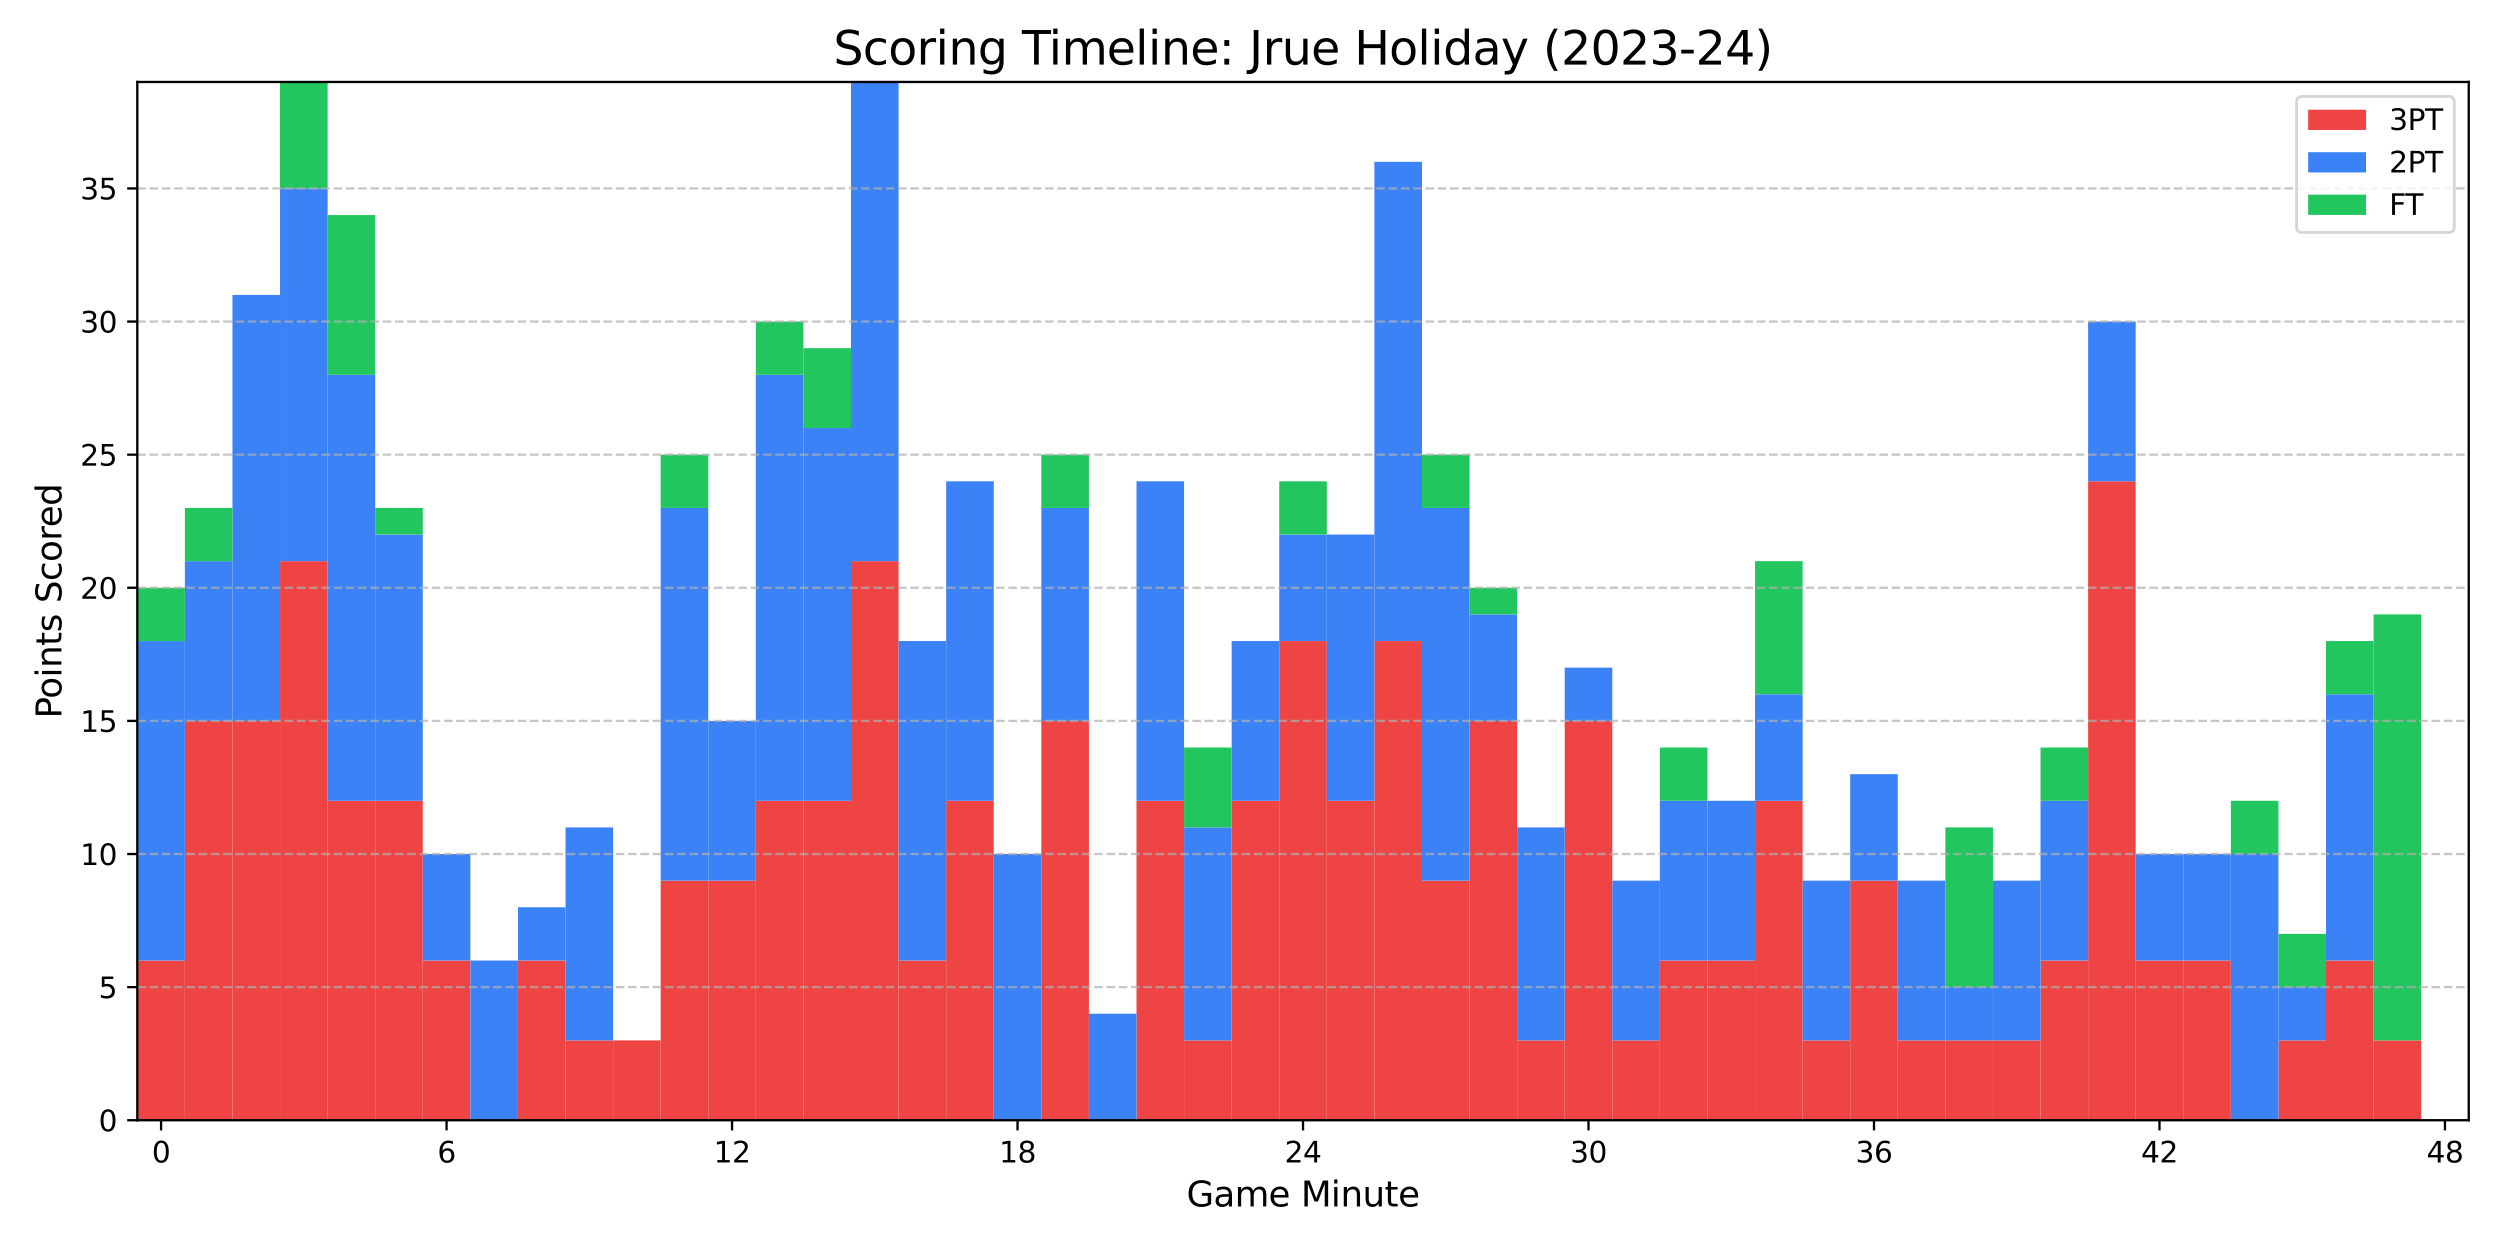 <?xml version="1.0" encoding="utf-8" standalone="no"?>
<!DOCTYPE svg PUBLIC "-//W3C//DTD SVG 1.1//EN"
  "http://www.w3.org/Graphics/SVG/1.1/DTD/svg11.dtd">
<svg xmlns:xlink="http://www.w3.org/1999/xlink" width="864pt" height="432pt" viewBox="0 0 864 432" xmlns="http://www.w3.org/2000/svg" version="1.1">
 <defs>
  <style type="text/css">*{stroke-linejoin: round; stroke-linecap: butt}</style>
 </defs>
 <g id="figure_1">
  <g id="patch_1">
   <path d="M 0 432 
L 864 432 
L 864 0 
L 0 0 
z
" style="fill: #ffffff"/>
  </g>
  <g id="axes_1">
   <g id="patch_2">
    <path d="M 47.45 387.16 
L 853.2 387.16 
L 853.2 28.32 
L 47.45 28.32 
z
" style="fill: #ffffff"/>
   </g>
   <g id="patch_3">
    <path d="M 47.45 387.16 
L 63.894 387.16 
L 63.894 331.954 
L 47.45 331.954 
z
" clip-path="url(#p58f6a16067)" style="fill: #ef4444"/>
   </g>
   <g id="patch_4">
    <path d="M 63.894 387.16 
L 80.338 387.16 
L 80.338 249.145 
L 63.894 249.145 
z
" clip-path="url(#p58f6a16067)" style="fill: #ef4444"/>
   </g>
   <g id="patch_5">
    <path d="M 80.338 387.16 
L 96.782 387.16 
L 96.782 249.145 
L 80.338 249.145 
z
" clip-path="url(#p58f6a16067)" style="fill: #ef4444"/>
   </g>
   <g id="patch_6">
    <path d="M 96.782 387.16 
L 113.226 387.16 
L 113.226 193.938 
L 96.782 193.938 
z
" clip-path="url(#p58f6a16067)" style="fill: #ef4444"/>
   </g>
   <g id="patch_7">
    <path d="M 113.226 387.16 
L 129.669 387.16 
L 129.669 276.748 
L 113.226 276.748 
z
" clip-path="url(#p58f6a16067)" style="fill: #ef4444"/>
   </g>
   <g id="patch_8">
    <path d="M 129.669 387.16 
L 146.113 387.16 
L 146.113 276.748 
L 129.669 276.748 
z
" clip-path="url(#p58f6a16067)" style="fill: #ef4444"/>
   </g>
   <g id="patch_9">
    <path d="M 146.113 387.16 
L 162.557 387.16 
L 162.557 331.954 
L 146.113 331.954 
z
" clip-path="url(#p58f6a16067)" style="fill: #ef4444"/>
   </g>
   <g id="patch_10">
    <path d="M 162.557 387.16 
L 179.001 387.16 
L 179.001 387.16 
L 162.557 387.16 
z
" clip-path="url(#p58f6a16067)" style="fill: #ef4444"/>
   </g>
   <g id="patch_11">
    <path d="M 179.001 387.16 
L 195.445 387.16 
L 195.445 331.954 
L 179.001 331.954 
z
" clip-path="url(#p58f6a16067)" style="fill: #ef4444"/>
   </g>
   <g id="patch_12">
    <path d="M 195.445 387.16 
L 211.889 387.16 
L 211.889 359.557 
L 195.445 359.557 
z
" clip-path="url(#p58f6a16067)" style="fill: #ef4444"/>
   </g>
   <g id="patch_13">
    <path d="M 211.889 387.16 
L 228.333 387.16 
L 228.333 359.557 
L 211.889 359.557 
z
" clip-path="url(#p58f6a16067)" style="fill: #ef4444"/>
   </g>
   <g id="patch_14">
    <path d="M 228.333 387.16 
L 244.777 387.16 
L 244.777 304.351 
L 228.333 304.351 
z
" clip-path="url(#p58f6a16067)" style="fill: #ef4444"/>
   </g>
   <g id="patch_15">
    <path d="M 244.777 387.16 
L 261.22 387.16 
L 261.22 304.351 
L 244.777 304.351 
z
" clip-path="url(#p58f6a16067)" style="fill: #ef4444"/>
   </g>
   <g id="patch_16">
    <path d="M 261.22 387.16 
L 277.664 387.16 
L 277.664 276.748 
L 261.22 276.748 
z
" clip-path="url(#p58f6a16067)" style="fill: #ef4444"/>
   </g>
   <g id="patch_17">
    <path d="M 277.664 387.16 
L 294.108 387.16 
L 294.108 276.748 
L 277.664 276.748 
z
" clip-path="url(#p58f6a16067)" style="fill: #ef4444"/>
   </g>
   <g id="patch_18">
    <path d="M 294.108 387.16 
L 310.552 387.16 
L 310.552 193.938 
L 294.108 193.938 
z
" clip-path="url(#p58f6a16067)" style="fill: #ef4444"/>
   </g>
   <g id="patch_19">
    <path d="M 310.552 387.16 
L 326.996 387.16 
L 326.996 331.954 
L 310.552 331.954 
z
" clip-path="url(#p58f6a16067)" style="fill: #ef4444"/>
   </g>
   <g id="patch_20">
    <path d="M 326.996 387.16 
L 343.44 387.16 
L 343.44 276.748 
L 326.996 276.748 
z
" clip-path="url(#p58f6a16067)" style="fill: #ef4444"/>
   </g>
   <g id="patch_21">
    <path d="M 343.44 387.16 
L 359.884 387.16 
L 359.884 387.16 
L 343.44 387.16 
z
" clip-path="url(#p58f6a16067)" style="fill: #ef4444"/>
   </g>
   <g id="patch_22">
    <path d="M 359.884 387.16 
L 376.328 387.16 
L 376.328 249.145 
L 359.884 249.145 
z
" clip-path="url(#p58f6a16067)" style="fill: #ef4444"/>
   </g>
   <g id="patch_23">
    <path d="M 376.328 387.16 
L 392.771 387.16 
L 392.771 387.16 
L 376.328 387.16 
z
" clip-path="url(#p58f6a16067)" style="fill: #ef4444"/>
   </g>
   <g id="patch_24">
    <path d="M 392.771 387.16 
L 409.215 387.16 
L 409.215 276.748 
L 392.771 276.748 
z
" clip-path="url(#p58f6a16067)" style="fill: #ef4444"/>
   </g>
   <g id="patch_25">
    <path d="M 409.215 387.16 
L 425.659 387.16 
L 425.659 359.557 
L 409.215 359.557 
z
" clip-path="url(#p58f6a16067)" style="fill: #ef4444"/>
   </g>
   <g id="patch_26">
    <path d="M 425.659 387.16 
L 442.103 387.16 
L 442.103 276.748 
L 425.659 276.748 
z
" clip-path="url(#p58f6a16067)" style="fill: #ef4444"/>
   </g>
   <g id="patch_27">
    <path d="M 442.103 387.16 
L 458.547 387.16 
L 458.547 221.542 
L 442.103 221.542 
z
" clip-path="url(#p58f6a16067)" style="fill: #ef4444"/>
   </g>
   <g id="patch_28">
    <path d="M 458.547 387.16 
L 474.991 387.16 
L 474.991 276.748 
L 458.547 276.748 
z
" clip-path="url(#p58f6a16067)" style="fill: #ef4444"/>
   </g>
   <g id="patch_29">
    <path d="M 474.991 387.16 
L 491.435 387.16 
L 491.435 221.542 
L 474.991 221.542 
z
" clip-path="url(#p58f6a16067)" style="fill: #ef4444"/>
   </g>
   <g id="patch_30">
    <path d="M 491.435 387.16 
L 507.879 387.16 
L 507.879 304.351 
L 491.435 304.351 
z
" clip-path="url(#p58f6a16067)" style="fill: #ef4444"/>
   </g>
   <g id="patch_31">
    <path d="M 507.879 387.16 
L 524.322 387.16 
L 524.322 249.145 
L 507.879 249.145 
z
" clip-path="url(#p58f6a16067)" style="fill: #ef4444"/>
   </g>
   <g id="patch_32">
    <path d="M 524.322 387.16 
L 540.766 387.16 
L 540.766 359.557 
L 524.322 359.557 
z
" clip-path="url(#p58f6a16067)" style="fill: #ef4444"/>
   </g>
   <g id="patch_33">
    <path d="M 540.766 387.16 
L 557.21 387.16 
L 557.21 249.145 
L 540.766 249.145 
z
" clip-path="url(#p58f6a16067)" style="fill: #ef4444"/>
   </g>
   <g id="patch_34">
    <path d="M 557.21 387.16 
L 573.654 387.16 
L 573.654 359.557 
L 557.21 359.557 
z
" clip-path="url(#p58f6a16067)" style="fill: #ef4444"/>
   </g>
   <g id="patch_35">
    <path d="M 573.654 387.16 
L 590.098 387.16 
L 590.098 331.954 
L 573.654 331.954 
z
" clip-path="url(#p58f6a16067)" style="fill: #ef4444"/>
   </g>
   <g id="patch_36">
    <path d="M 590.098 387.16 
L 606.542 387.16 
L 606.542 331.954 
L 590.098 331.954 
z
" clip-path="url(#p58f6a16067)" style="fill: #ef4444"/>
   </g>
   <g id="patch_37">
    <path d="M 606.542 387.16 
L 622.986 387.16 
L 622.986 276.748 
L 606.542 276.748 
z
" clip-path="url(#p58f6a16067)" style="fill: #ef4444"/>
   </g>
   <g id="patch_38">
    <path d="M 622.986 387.16 
L 639.43 387.16 
L 639.43 359.557 
L 622.986 359.557 
z
" clip-path="url(#p58f6a16067)" style="fill: #ef4444"/>
   </g>
   <g id="patch_39">
    <path d="M 639.43 387.16 
L 655.873 387.16 
L 655.873 304.351 
L 639.43 304.351 
z
" clip-path="url(#p58f6a16067)" style="fill: #ef4444"/>
   </g>
   <g id="patch_40">
    <path d="M 655.873 387.16 
L 672.317 387.16 
L 672.317 359.557 
L 655.873 359.557 
z
" clip-path="url(#p58f6a16067)" style="fill: #ef4444"/>
   </g>
   <g id="patch_41">
    <path d="M 672.317 387.16 
L 688.761 387.16 
L 688.761 359.557 
L 672.317 359.557 
z
" clip-path="url(#p58f6a16067)" style="fill: #ef4444"/>
   </g>
   <g id="patch_42">
    <path d="M 688.761 387.16 
L 705.205 387.16 
L 705.205 359.557 
L 688.761 359.557 
z
" clip-path="url(#p58f6a16067)" style="fill: #ef4444"/>
   </g>
   <g id="patch_43">
    <path d="M 705.205 387.16 
L 721.649 387.16 
L 721.649 331.954 
L 705.205 331.954 
z
" clip-path="url(#p58f6a16067)" style="fill: #ef4444"/>
   </g>
   <g id="patch_44">
    <path d="M 721.649 387.16 
L 738.093 387.16 
L 738.093 166.335 
L 721.649 166.335 
z
" clip-path="url(#p58f6a16067)" style="fill: #ef4444"/>
   </g>
   <g id="patch_45">
    <path d="M 738.093 387.16 
L 754.537 387.16 
L 754.537 331.954 
L 738.093 331.954 
z
" clip-path="url(#p58f6a16067)" style="fill: #ef4444"/>
   </g>
   <g id="patch_46">
    <path d="M 754.537 387.16 
L 770.981 387.16 
L 770.981 331.954 
L 754.537 331.954 
z
" clip-path="url(#p58f6a16067)" style="fill: #ef4444"/>
   </g>
   <g id="patch_47">
    <path d="M 770.981 387.16 
L 787.424 387.16 
L 787.424 387.16 
L 770.981 387.16 
z
" clip-path="url(#p58f6a16067)" style="fill: #ef4444"/>
   </g>
   <g id="patch_48">
    <path d="M 787.424 387.16 
L 803.868 387.16 
L 803.868 359.557 
L 787.424 359.557 
z
" clip-path="url(#p58f6a16067)" style="fill: #ef4444"/>
   </g>
   <g id="patch_49">
    <path d="M 803.868 387.16 
L 820.312 387.16 
L 820.312 331.954 
L 803.868 331.954 
z
" clip-path="url(#p58f6a16067)" style="fill: #ef4444"/>
   </g>
   <g id="patch_50">
    <path d="M 820.312 387.16 
L 836.756 387.16 
L 836.756 359.557 
L 820.312 359.557 
z
" clip-path="url(#p58f6a16067)" style="fill: #ef4444"/>
   </g>
   <g id="patch_51">
    <path d="M 47.45 331.954 
L 63.894 331.954 
L 63.894 221.542 
L 47.45 221.542 
z
" clip-path="url(#p58f6a16067)" style="fill: #3b82f6"/>
   </g>
   <g id="patch_52">
    <path d="M 63.894 249.145 
L 80.338 249.145 
L 80.338 193.938 
L 63.894 193.938 
z
" clip-path="url(#p58f6a16067)" style="fill: #3b82f6"/>
   </g>
   <g id="patch_53">
    <path d="M 80.338 249.145 
L 96.782 249.145 
L 96.782 101.928 
L 80.338 101.928 
z
" clip-path="url(#p58f6a16067)" style="fill: #3b82f6"/>
   </g>
   <g id="patch_54">
    <path d="M 96.782 193.938 
L 113.226 193.938 
L 113.226 65.124 
L 96.782 65.124 
z
" clip-path="url(#p58f6a16067)" style="fill: #3b82f6"/>
   </g>
   <g id="patch_55">
    <path d="M 113.226 276.748 
L 129.669 276.748 
L 129.669 129.531 
L 113.226 129.531 
z
" clip-path="url(#p58f6a16067)" style="fill: #3b82f6"/>
   </g>
   <g id="patch_56">
    <path d="M 129.669 276.748 
L 146.113 276.748 
L 146.113 184.737 
L 129.669 184.737 
z
" clip-path="url(#p58f6a16067)" style="fill: #3b82f6"/>
   </g>
   <g id="patch_57">
    <path d="M 146.113 331.954 
L 162.557 331.954 
L 162.557 295.15 
L 146.113 295.15 
z
" clip-path="url(#p58f6a16067)" style="fill: #3b82f6"/>
   </g>
   <g id="patch_58">
    <path d="M 162.557 387.16 
L 179.001 387.16 
L 179.001 331.954 
L 162.557 331.954 
z
" clip-path="url(#p58f6a16067)" style="fill: #3b82f6"/>
   </g>
   <g id="patch_59">
    <path d="M 179.001 331.954 
L 195.445 331.954 
L 195.445 313.552 
L 179.001 313.552 
z
" clip-path="url(#p58f6a16067)" style="fill: #3b82f6"/>
   </g>
   <g id="patch_60">
    <path d="M 195.445 359.557 
L 211.889 359.557 
L 211.889 285.949 
L 195.445 285.949 
z
" clip-path="url(#p58f6a16067)" style="fill: #3b82f6"/>
   </g>
   <g id="patch_61">
    <path d="M 211.889 359.557 
L 228.333 359.557 
L 228.333 359.557 
L 211.889 359.557 
z
" clip-path="url(#p58f6a16067)" style="fill: #3b82f6"/>
   </g>
   <g id="patch_62">
    <path d="M 228.333 304.351 
L 244.777 304.351 
L 244.777 175.536 
L 228.333 175.536 
z
" clip-path="url(#p58f6a16067)" style="fill: #3b82f6"/>
   </g>
   <g id="patch_63">
    <path d="M 244.777 304.351 
L 261.22 304.351 
L 261.22 249.145 
L 244.777 249.145 
z
" clip-path="url(#p58f6a16067)" style="fill: #3b82f6"/>
   </g>
   <g id="patch_64">
    <path d="M 261.22 276.748 
L 277.664 276.748 
L 277.664 129.531 
L 261.22 129.531 
z
" clip-path="url(#p58f6a16067)" style="fill: #3b82f6"/>
   </g>
   <g id="patch_65">
    <path d="M 277.664 276.748 
L 294.108 276.748 
L 294.108 147.933 
L 277.664 147.933 
z
" clip-path="url(#p58f6a16067)" style="fill: #3b82f6"/>
   </g>
   <g id="patch_66">
    <path d="M 294.108 193.938 
L 310.552 193.938 
L 310.552 28.32 
L 294.108 28.32 
z
" clip-path="url(#p58f6a16067)" style="fill: #3b82f6"/>
   </g>
   <g id="patch_67">
    <path d="M 310.552 331.954 
L 326.996 331.954 
L 326.996 221.542 
L 310.552 221.542 
z
" clip-path="url(#p58f6a16067)" style="fill: #3b82f6"/>
   </g>
   <g id="patch_68">
    <path d="M 326.996 276.748 
L 343.44 276.748 
L 343.44 166.335 
L 326.996 166.335 
z
" clip-path="url(#p58f6a16067)" style="fill: #3b82f6"/>
   </g>
   <g id="patch_69">
    <path d="M 343.44 387.16 
L 359.884 387.16 
L 359.884 295.15 
L 343.44 295.15 
z
" clip-path="url(#p58f6a16067)" style="fill: #3b82f6"/>
   </g>
   <g id="patch_70">
    <path d="M 359.884 249.145 
L 376.328 249.145 
L 376.328 175.536 
L 359.884 175.536 
z
" clip-path="url(#p58f6a16067)" style="fill: #3b82f6"/>
   </g>
   <g id="patch_71">
    <path d="M 376.328 387.16 
L 392.771 387.16 
L 392.771 350.356 
L 376.328 350.356 
z
" clip-path="url(#p58f6a16067)" style="fill: #3b82f6"/>
   </g>
   <g id="patch_72">
    <path d="M 392.771 276.748 
L 409.215 276.748 
L 409.215 166.335 
L 392.771 166.335 
z
" clip-path="url(#p58f6a16067)" style="fill: #3b82f6"/>
   </g>
   <g id="patch_73">
    <path d="M 409.215 359.557 
L 425.659 359.557 
L 425.659 285.949 
L 409.215 285.949 
z
" clip-path="url(#p58f6a16067)" style="fill: #3b82f6"/>
   </g>
   <g id="patch_74">
    <path d="M 425.659 276.748 
L 442.103 276.748 
L 442.103 221.542 
L 425.659 221.542 
z
" clip-path="url(#p58f6a16067)" style="fill: #3b82f6"/>
   </g>
   <g id="patch_75">
    <path d="M 442.103 221.542 
L 458.547 221.542 
L 458.547 184.737 
L 442.103 184.737 
z
" clip-path="url(#p58f6a16067)" style="fill: #3b82f6"/>
   </g>
   <g id="patch_76">
    <path d="M 458.547 276.748 
L 474.991 276.748 
L 474.991 184.737 
L 458.547 184.737 
z
" clip-path="url(#p58f6a16067)" style="fill: #3b82f6"/>
   </g>
   <g id="patch_77">
    <path d="M 474.991 221.542 
L 491.435 221.542 
L 491.435 55.923 
L 474.991 55.923 
z
" clip-path="url(#p58f6a16067)" style="fill: #3b82f6"/>
   </g>
   <g id="patch_78">
    <path d="M 491.435 304.351 
L 507.879 304.351 
L 507.879 175.536 
L 491.435 175.536 
z
" clip-path="url(#p58f6a16067)" style="fill: #3b82f6"/>
   </g>
   <g id="patch_79">
    <path d="M 507.879 249.145 
L 524.322 249.145 
L 524.322 212.341 
L 507.879 212.341 
z
" clip-path="url(#p58f6a16067)" style="fill: #3b82f6"/>
   </g>
   <g id="patch_80">
    <path d="M 524.322 359.557 
L 540.766 359.557 
L 540.766 285.949 
L 524.322 285.949 
z
" clip-path="url(#p58f6a16067)" style="fill: #3b82f6"/>
   </g>
   <g id="patch_81">
    <path d="M 540.766 249.145 
L 557.21 249.145 
L 557.21 230.743 
L 540.766 230.743 
z
" clip-path="url(#p58f6a16067)" style="fill: #3b82f6"/>
   </g>
   <g id="patch_82">
    <path d="M 557.21 359.557 
L 573.654 359.557 
L 573.654 304.351 
L 557.21 304.351 
z
" clip-path="url(#p58f6a16067)" style="fill: #3b82f6"/>
   </g>
   <g id="patch_83">
    <path d="M 573.654 331.954 
L 590.098 331.954 
L 590.098 276.748 
L 573.654 276.748 
z
" clip-path="url(#p58f6a16067)" style="fill: #3b82f6"/>
   </g>
   <g id="patch_84">
    <path d="M 590.098 331.954 
L 606.542 331.954 
L 606.542 276.748 
L 590.098 276.748 
z
" clip-path="url(#p58f6a16067)" style="fill: #3b82f6"/>
   </g>
   <g id="patch_85">
    <path d="M 606.542 276.748 
L 622.986 276.748 
L 622.986 239.944 
L 606.542 239.944 
z
" clip-path="url(#p58f6a16067)" style="fill: #3b82f6"/>
   </g>
   <g id="patch_86">
    <path d="M 622.986 359.557 
L 639.43 359.557 
L 639.43 304.351 
L 622.986 304.351 
z
" clip-path="url(#p58f6a16067)" style="fill: #3b82f6"/>
   </g>
   <g id="patch_87">
    <path d="M 639.43 304.351 
L 655.873 304.351 
L 655.873 267.547 
L 639.43 267.547 
z
" clip-path="url(#p58f6a16067)" style="fill: #3b82f6"/>
   </g>
   <g id="patch_88">
    <path d="M 655.873 359.557 
L 672.317 359.557 
L 672.317 304.351 
L 655.873 304.351 
z
" clip-path="url(#p58f6a16067)" style="fill: #3b82f6"/>
   </g>
   <g id="patch_89">
    <path d="M 672.317 359.557 
L 688.761 359.557 
L 688.761 341.155 
L 672.317 341.155 
z
" clip-path="url(#p58f6a16067)" style="fill: #3b82f6"/>
   </g>
   <g id="patch_90">
    <path d="M 688.761 359.557 
L 705.205 359.557 
L 705.205 304.351 
L 688.761 304.351 
z
" clip-path="url(#p58f6a16067)" style="fill: #3b82f6"/>
   </g>
   <g id="patch_91">
    <path d="M 705.205 331.954 
L 721.649 331.954 
L 721.649 276.748 
L 705.205 276.748 
z
" clip-path="url(#p58f6a16067)" style="fill: #3b82f6"/>
   </g>
   <g id="patch_92">
    <path d="M 721.649 166.335 
L 738.093 166.335 
L 738.093 111.129 
L 721.649 111.129 
z
" clip-path="url(#p58f6a16067)" style="fill: #3b82f6"/>
   </g>
   <g id="patch_93">
    <path d="M 738.093 331.954 
L 754.537 331.954 
L 754.537 295.15 
L 738.093 295.15 
z
" clip-path="url(#p58f6a16067)" style="fill: #3b82f6"/>
   </g>
   <g id="patch_94">
    <path d="M 754.537 331.954 
L 770.981 331.954 
L 770.981 295.15 
L 754.537 295.15 
z
" clip-path="url(#p58f6a16067)" style="fill: #3b82f6"/>
   </g>
   <g id="patch_95">
    <path d="M 770.981 387.16 
L 787.424 387.16 
L 787.424 295.15 
L 770.981 295.15 
z
" clip-path="url(#p58f6a16067)" style="fill: #3b82f6"/>
   </g>
   <g id="patch_96">
    <path d="M 787.424 359.557 
L 803.868 359.557 
L 803.868 341.155 
L 787.424 341.155 
z
" clip-path="url(#p58f6a16067)" style="fill: #3b82f6"/>
   </g>
   <g id="patch_97">
    <path d="M 803.868 331.954 
L 820.312 331.954 
L 820.312 239.944 
L 803.868 239.944 
z
" clip-path="url(#p58f6a16067)" style="fill: #3b82f6"/>
   </g>
   <g id="patch_98">
    <path d="M 820.312 359.557 
L 836.756 359.557 
L 836.756 359.557 
L 820.312 359.557 
z
" clip-path="url(#p58f6a16067)" style="fill: #3b82f6"/>
   </g>
   <g id="patch_99">
    <path d="M 47.45 221.542 
L 63.894 221.542 
L 63.894 203.139 
L 47.45 203.139 
z
" clip-path="url(#p58f6a16067)" style="fill: #22c55e"/>
   </g>
   <g id="patch_100">
    <path d="M 63.894 193.938 
L 80.338 193.938 
L 80.338 175.536 
L 63.894 175.536 
z
" clip-path="url(#p58f6a16067)" style="fill: #22c55e"/>
   </g>
   <g id="patch_101">
    <path d="M 80.338 101.928 
L 96.782 101.928 
L 96.782 101.928 
L 80.338 101.928 
z
" clip-path="url(#p58f6a16067)" style="fill: #22c55e"/>
   </g>
   <g id="patch_102">
    <path d="M 96.782 65.124 
L 113.226 65.124 
L 113.226 28.32 
L 96.782 28.32 
z
" clip-path="url(#p58f6a16067)" style="fill: #22c55e"/>
   </g>
   <g id="patch_103">
    <path d="M 113.226 129.531 
L 129.669 129.531 
L 129.669 74.325 
L 113.226 74.325 
z
" clip-path="url(#p58f6a16067)" style="fill: #22c55e"/>
   </g>
   <g id="patch_104">
    <path d="M 129.669 184.737 
L 146.113 184.737 
L 146.113 175.536 
L 129.669 175.536 
z
" clip-path="url(#p58f6a16067)" style="fill: #22c55e"/>
   </g>
   <g id="patch_105">
    <path d="M 146.113 295.15 
L 162.557 295.15 
L 162.557 295.15 
L 146.113 295.15 
z
" clip-path="url(#p58f6a16067)" style="fill: #22c55e"/>
   </g>
   <g id="patch_106">
    <path d="M 162.557 331.954 
L 179.001 331.954 
L 179.001 331.954 
L 162.557 331.954 
z
" clip-path="url(#p58f6a16067)" style="fill: #22c55e"/>
   </g>
   <g id="patch_107">
    <path d="M 179.001 313.552 
L 195.445 313.552 
L 195.445 313.552 
L 179.001 313.552 
z
" clip-path="url(#p58f6a16067)" style="fill: #22c55e"/>
   </g>
   <g id="patch_108">
    <path d="M 195.445 285.949 
L 211.889 285.949 
L 211.889 285.949 
L 195.445 285.949 
z
" clip-path="url(#p58f6a16067)" style="fill: #22c55e"/>
   </g>
   <g id="patch_109">
    <path d="M 211.889 359.557 
L 228.333 359.557 
L 228.333 359.557 
L 211.889 359.557 
z
" clip-path="url(#p58f6a16067)" style="fill: #22c55e"/>
   </g>
   <g id="patch_110">
    <path d="M 228.333 175.536 
L 244.777 175.536 
L 244.777 157.134 
L 228.333 157.134 
z
" clip-path="url(#p58f6a16067)" style="fill: #22c55e"/>
   </g>
   <g id="patch_111">
    <path d="M 244.777 249.145 
L 261.22 249.145 
L 261.22 249.145 
L 244.777 249.145 
z
" clip-path="url(#p58f6a16067)" style="fill: #22c55e"/>
   </g>
   <g id="patch_112">
    <path d="M 261.22 129.531 
L 277.664 129.531 
L 277.664 111.129 
L 261.22 111.129 
z
" clip-path="url(#p58f6a16067)" style="fill: #22c55e"/>
   </g>
   <g id="patch_113">
    <path d="M 277.664 147.933 
L 294.108 147.933 
L 294.108 120.33 
L 277.664 120.33 
z
" clip-path="url(#p58f6a16067)" style="fill: #22c55e"/>
   </g>
   <g id="patch_114">
    <path d="M 294.108 28.32 
L 310.552 28.32 
L 310.552 28.32 
L 294.108 28.32 
z
" clip-path="url(#p58f6a16067)" style="fill: #22c55e"/>
   </g>
   <g id="patch_115">
    <path d="M 310.552 221.542 
L 326.996 221.542 
L 326.996 221.542 
L 310.552 221.542 
z
" clip-path="url(#p58f6a16067)" style="fill: #22c55e"/>
   </g>
   <g id="patch_116">
    <path d="M 326.996 166.335 
L 343.44 166.335 
L 343.44 166.335 
L 326.996 166.335 
z
" clip-path="url(#p58f6a16067)" style="fill: #22c55e"/>
   </g>
   <g id="patch_117">
    <path d="M 343.44 295.15 
L 359.884 295.15 
L 359.884 295.15 
L 343.44 295.15 
z
" clip-path="url(#p58f6a16067)" style="fill: #22c55e"/>
   </g>
   <g id="patch_118">
    <path d="M 359.884 175.536 
L 376.328 175.536 
L 376.328 157.134 
L 359.884 157.134 
z
" clip-path="url(#p58f6a16067)" style="fill: #22c55e"/>
   </g>
   <g id="patch_119">
    <path d="M 376.328 350.356 
L 392.771 350.356 
L 392.771 350.356 
L 376.328 350.356 
z
" clip-path="url(#p58f6a16067)" style="fill: #22c55e"/>
   </g>
   <g id="patch_120">
    <path d="M 392.771 166.335 
L 409.215 166.335 
L 409.215 166.335 
L 392.771 166.335 
z
" clip-path="url(#p58f6a16067)" style="fill: #22c55e"/>
   </g>
   <g id="patch_121">
    <path d="M 409.215 285.949 
L 425.659 285.949 
L 425.659 258.346 
L 409.215 258.346 
z
" clip-path="url(#p58f6a16067)" style="fill: #22c55e"/>
   </g>
   <g id="patch_122">
    <path d="M 425.659 221.542 
L 442.103 221.542 
L 442.103 221.542 
L 425.659 221.542 
z
" clip-path="url(#p58f6a16067)" style="fill: #22c55e"/>
   </g>
   <g id="patch_123">
    <path d="M 442.103 184.737 
L 458.547 184.737 
L 458.547 166.335 
L 442.103 166.335 
z
" clip-path="url(#p58f6a16067)" style="fill: #22c55e"/>
   </g>
   <g id="patch_124">
    <path d="M 458.547 184.737 
L 474.991 184.737 
L 474.991 184.737 
L 458.547 184.737 
z
" clip-path="url(#p58f6a16067)" style="fill: #22c55e"/>
   </g>
   <g id="patch_125">
    <path d="M 474.991 55.923 
L 491.435 55.923 
L 491.435 55.923 
L 474.991 55.923 
z
" clip-path="url(#p58f6a16067)" style="fill: #22c55e"/>
   </g>
   <g id="patch_126">
    <path d="M 491.435 175.536 
L 507.879 175.536 
L 507.879 157.134 
L 491.435 157.134 
z
" clip-path="url(#p58f6a16067)" style="fill: #22c55e"/>
   </g>
   <g id="patch_127">
    <path d="M 507.879 212.341 
L 524.322 212.341 
L 524.322 203.139 
L 507.879 203.139 
z
" clip-path="url(#p58f6a16067)" style="fill: #22c55e"/>
   </g>
   <g id="patch_128">
    <path d="M 524.322 285.949 
L 540.766 285.949 
L 540.766 285.949 
L 524.322 285.949 
z
" clip-path="url(#p58f6a16067)" style="fill: #22c55e"/>
   </g>
   <g id="patch_129">
    <path d="M 540.766 230.743 
L 557.21 230.743 
L 557.21 230.743 
L 540.766 230.743 
z
" clip-path="url(#p58f6a16067)" style="fill: #22c55e"/>
   </g>
   <g id="patch_130">
    <path d="M 557.21 304.351 
L 573.654 304.351 
L 573.654 304.351 
L 557.21 304.351 
z
" clip-path="url(#p58f6a16067)" style="fill: #22c55e"/>
   </g>
   <g id="patch_131">
    <path d="M 573.654 276.748 
L 590.098 276.748 
L 590.098 258.346 
L 573.654 258.346 
z
" clip-path="url(#p58f6a16067)" style="fill: #22c55e"/>
   </g>
   <g id="patch_132">
    <path d="M 590.098 276.748 
L 606.542 276.748 
L 606.542 276.748 
L 590.098 276.748 
z
" clip-path="url(#p58f6a16067)" style="fill: #22c55e"/>
   </g>
   <g id="patch_133">
    <path d="M 606.542 239.944 
L 622.986 239.944 
L 622.986 193.938 
L 606.542 193.938 
z
" clip-path="url(#p58f6a16067)" style="fill: #22c55e"/>
   </g>
   <g id="patch_134">
    <path d="M 622.986 304.351 
L 639.43 304.351 
L 639.43 304.351 
L 622.986 304.351 
z
" clip-path="url(#p58f6a16067)" style="fill: #22c55e"/>
   </g>
   <g id="patch_135">
    <path d="M 639.43 267.547 
L 655.873 267.547 
L 655.873 267.547 
L 639.43 267.547 
z
" clip-path="url(#p58f6a16067)" style="fill: #22c55e"/>
   </g>
   <g id="patch_136">
    <path d="M 655.873 304.351 
L 672.317 304.351 
L 672.317 304.351 
L 655.873 304.351 
z
" clip-path="url(#p58f6a16067)" style="fill: #22c55e"/>
   </g>
   <g id="patch_137">
    <path d="M 672.317 341.155 
L 688.761 341.155 
L 688.761 285.949 
L 672.317 285.949 
z
" clip-path="url(#p58f6a16067)" style="fill: #22c55e"/>
   </g>
   <g id="patch_138">
    <path d="M 688.761 304.351 
L 705.205 304.351 
L 705.205 304.351 
L 688.761 304.351 
z
" clip-path="url(#p58f6a16067)" style="fill: #22c55e"/>
   </g>
   <g id="patch_139">
    <path d="M 705.205 276.748 
L 721.649 276.748 
L 721.649 258.346 
L 705.205 258.346 
z
" clip-path="url(#p58f6a16067)" style="fill: #22c55e"/>
   </g>
   <g id="patch_140">
    <path d="M 721.649 111.129 
L 738.093 111.129 
L 738.093 111.129 
L 721.649 111.129 
z
" clip-path="url(#p58f6a16067)" style="fill: #22c55e"/>
   </g>
   <g id="patch_141">
    <path d="M 738.093 295.15 
L 754.537 295.15 
L 754.537 295.15 
L 738.093 295.15 
z
" clip-path="url(#p58f6a16067)" style="fill: #22c55e"/>
   </g>
   <g id="patch_142">
    <path d="M 754.537 295.15 
L 770.981 295.15 
L 770.981 295.15 
L 754.537 295.15 
z
" clip-path="url(#p58f6a16067)" style="fill: #22c55e"/>
   </g>
   <g id="patch_143">
    <path d="M 770.981 295.15 
L 787.424 295.15 
L 787.424 276.748 
L 770.981 276.748 
z
" clip-path="url(#p58f6a16067)" style="fill: #22c55e"/>
   </g>
   <g id="patch_144">
    <path d="M 787.424 341.155 
L 803.868 341.155 
L 803.868 322.753 
L 787.424 322.753 
z
" clip-path="url(#p58f6a16067)" style="fill: #22c55e"/>
   </g>
   <g id="patch_145">
    <path d="M 803.868 239.944 
L 820.312 239.944 
L 820.312 221.542 
L 803.868 221.542 
z
" clip-path="url(#p58f6a16067)" style="fill: #22c55e"/>
   </g>
   <g id="patch_146">
    <path d="M 820.312 359.557 
L 836.756 359.557 
L 836.756 212.341 
L 820.312 212.341 
z
" clip-path="url(#p58f6a16067)" style="fill: #22c55e"/>
   </g>
   <g id="matplotlib.axis_1">
    <g id="xtick_1">
     <g id="line2d_1">
      <defs>
       <path id="m3bae97fd90" d="M 0 0 
L 0 3.5 
" style="stroke: #000000; stroke-width: 0.8"/>
      </defs>
      <g>
       <use xlink:href="#m3bae97fd90" x="55.672" y="387.16" style="stroke: #000000; stroke-width: 0.8"/>
      </g>
     </g>
     <g id="text_1">
      <!-- 0 -->
      <g transform="translate(52.491 401.758) scale(0.1 -0.1)">
       <defs>
        <path id="DejaVuSans-30" d="M 2034 4250 
Q 1547 4250 1301 3770 
Q 1056 3291 1056 2328 
Q 1056 1369 1301 889 
Q 1547 409 2034 409 
Q 2525 409 2770 889 
Q 3016 1369 3016 2328 
Q 3016 3291 2770 3770 
Q 2525 4250 2034 4250 
z
M 2034 4750 
Q 2819 4750 3233 4129 
Q 3647 3509 3647 2328 
Q 3647 1150 3233 529 
Q 2819 -91 2034 -91 
Q 1250 -91 836 529 
Q 422 1150 422 2328 
Q 422 3509 836 4129 
Q 1250 4750 2034 4750 
z
" transform="scale(0.016)"/>
       </defs>
       <use xlink:href="#DejaVuSans-30"/>
      </g>
     </g>
    </g>
    <g id="xtick_2">
     <g id="line2d_2">
      <g>
       <use xlink:href="#m3bae97fd90" x="154.335" y="387.16" style="stroke: #000000; stroke-width: 0.8"/>
      </g>
     </g>
     <g id="text_2">
      <!-- 6 -->
      <g transform="translate(151.154 401.758) scale(0.1 -0.1)">
       <defs>
        <path id="DejaVuSans-36" d="M 2113 2584 
Q 1688 2584 1439 2293 
Q 1191 2003 1191 1497 
Q 1191 994 1439 701 
Q 1688 409 2113 409 
Q 2538 409 2786 701 
Q 3034 994 3034 1497 
Q 3034 2003 2786 2293 
Q 2538 2584 2113 2584 
z
M 3366 4563 
L 3366 3988 
Q 3128 4100 2886 4159 
Q 2644 4219 2406 4219 
Q 1781 4219 1451 3797 
Q 1122 3375 1075 2522 
Q 1259 2794 1537 2939 
Q 1816 3084 2150 3084 
Q 2853 3084 3261 2657 
Q 3669 2231 3669 1497 
Q 3669 778 3244 343 
Q 2819 -91 2113 -91 
Q 1303 -91 875 529 
Q 447 1150 447 2328 
Q 447 3434 972 4092 
Q 1497 4750 2381 4750 
Q 2619 4750 2861 4703 
Q 3103 4656 3366 4563 
z
" transform="scale(0.016)"/>
       </defs>
       <use xlink:href="#DejaVuSans-36"/>
      </g>
     </g>
    </g>
    <g id="xtick_3">
     <g id="line2d_3">
      <g>
       <use xlink:href="#m3bae97fd90" x="252.998" y="387.16" style="stroke: #000000; stroke-width: 0.8"/>
      </g>
     </g>
     <g id="text_3">
      <!-- 12 -->
      <g transform="translate(246.636 401.758) scale(0.1 -0.1)">
       <defs>
        <path id="DejaVuSans-31" d="M 794 531 
L 1825 531 
L 1825 4091 
L 703 3866 
L 703 4441 
L 1819 4666 
L 2450 4666 
L 2450 531 
L 3481 531 
L 3481 0 
L 794 0 
L 794 531 
z
" transform="scale(0.016)"/>
        <path id="DejaVuSans-32" d="M 1228 531 
L 3431 531 
L 3431 0 
L 469 0 
L 469 531 
Q 828 903 1448 1529 
Q 2069 2156 2228 2338 
Q 2531 2678 2651 2914 
Q 2772 3150 2772 3378 
Q 2772 3750 2511 3984 
Q 2250 4219 1831 4219 
Q 1534 4219 1204 4116 
Q 875 4013 500 3803 
L 500 4441 
Q 881 4594 1212 4672 
Q 1544 4750 1819 4750 
Q 2544 4750 2975 4387 
Q 3406 4025 3406 3419 
Q 3406 3131 3298 2873 
Q 3191 2616 2906 2266 
Q 2828 2175 2409 1742 
Q 1991 1309 1228 531 
z
" transform="scale(0.016)"/>
       </defs>
       <use xlink:href="#DejaVuSans-31"/>
       <use xlink:href="#DejaVuSans-32" transform="translate(63.623 0)"/>
      </g>
     </g>
    </g>
    <g id="xtick_4">
     <g id="line2d_4">
      <g>
       <use xlink:href="#m3bae97fd90" x="351.662" y="387.16" style="stroke: #000000; stroke-width: 0.8"/>
      </g>
     </g>
     <g id="text_4">
      <!-- 18 -->
      <g transform="translate(345.299 401.758) scale(0.1 -0.1)">
       <defs>
        <path id="DejaVuSans-38" d="M 2034 2216 
Q 1584 2216 1326 1975 
Q 1069 1734 1069 1313 
Q 1069 891 1326 650 
Q 1584 409 2034 409 
Q 2484 409 2743 651 
Q 3003 894 3003 1313 
Q 3003 1734 2745 1975 
Q 2488 2216 2034 2216 
z
M 1403 2484 
Q 997 2584 770 2862 
Q 544 3141 544 3541 
Q 544 4100 942 4425 
Q 1341 4750 2034 4750 
Q 2731 4750 3128 4425 
Q 3525 4100 3525 3541 
Q 3525 3141 3298 2862 
Q 3072 2584 2669 2484 
Q 3125 2378 3379 2068 
Q 3634 1759 3634 1313 
Q 3634 634 3220 271 
Q 2806 -91 2034 -91 
Q 1263 -91 848 271 
Q 434 634 434 1313 
Q 434 1759 690 2068 
Q 947 2378 1403 2484 
z
M 1172 3481 
Q 1172 3119 1398 2916 
Q 1625 2713 2034 2713 
Q 2441 2713 2670 2916 
Q 2900 3119 2900 3481 
Q 2900 3844 2670 4047 
Q 2441 4250 2034 4250 
Q 1625 4250 1398 4047 
Q 1172 3844 1172 3481 
z
" transform="scale(0.016)"/>
       </defs>
       <use xlink:href="#DejaVuSans-31"/>
       <use xlink:href="#DejaVuSans-38" transform="translate(63.623 0)"/>
      </g>
     </g>
    </g>
    <g id="xtick_5">
     <g id="line2d_5">
      <g>
       <use xlink:href="#m3bae97fd90" x="450.325" y="387.16" style="stroke: #000000; stroke-width: 0.8"/>
      </g>
     </g>
     <g id="text_5">
      <!-- 24 -->
      <g transform="translate(443.962 401.758) scale(0.1 -0.1)">
       <defs>
        <path id="DejaVuSans-34" d="M 2419 4116 
L 825 1625 
L 2419 1625 
L 2419 4116 
z
M 2253 4666 
L 3047 4666 
L 3047 1625 
L 3713 1625 
L 3713 1100 
L 3047 1100 
L 3047 0 
L 2419 0 
L 2419 1100 
L 313 1100 
L 313 1709 
L 2253 4666 
z
" transform="scale(0.016)"/>
       </defs>
       <use xlink:href="#DejaVuSans-32"/>
       <use xlink:href="#DejaVuSans-34" transform="translate(63.623 0)"/>
      </g>
     </g>
    </g>
    <g id="xtick_6">
     <g id="line2d_6">
      <g>
       <use xlink:href="#m3bae97fd90" x="548.988" y="387.16" style="stroke: #000000; stroke-width: 0.8"/>
      </g>
     </g>
     <g id="text_6">
      <!-- 30 -->
      <g transform="translate(542.626 401.758) scale(0.1 -0.1)">
       <defs>
        <path id="DejaVuSans-33" d="M 2597 2516 
Q 3050 2419 3304 2112 
Q 3559 1806 3559 1356 
Q 3559 666 3084 287 
Q 2609 -91 1734 -91 
Q 1441 -91 1130 -33 
Q 819 25 488 141 
L 488 750 
Q 750 597 1062 519 
Q 1375 441 1716 441 
Q 2309 441 2620 675 
Q 2931 909 2931 1356 
Q 2931 1769 2642 2001 
Q 2353 2234 1838 2234 
L 1294 2234 
L 1294 2753 
L 1863 2753 
Q 2328 2753 2575 2939 
Q 2822 3125 2822 3475 
Q 2822 3834 2567 4026 
Q 2313 4219 1838 4219 
Q 1578 4219 1281 4162 
Q 984 4106 628 3988 
L 628 4550 
Q 988 4650 1302 4700 
Q 1616 4750 1894 4750 
Q 2613 4750 3031 4423 
Q 3450 4097 3450 3541 
Q 3450 3153 3228 2886 
Q 3006 2619 2597 2516 
z
" transform="scale(0.016)"/>
       </defs>
       <use xlink:href="#DejaVuSans-33"/>
       <use xlink:href="#DejaVuSans-30" transform="translate(63.623 0)"/>
      </g>
     </g>
    </g>
    <g id="xtick_7">
     <g id="line2d_7">
      <g>
       <use xlink:href="#m3bae97fd90" x="647.652" y="387.16" style="stroke: #000000; stroke-width: 0.8"/>
      </g>
     </g>
     <g id="text_7">
      <!-- 36 -->
      <g transform="translate(641.289 401.758) scale(0.1 -0.1)">
       <use xlink:href="#DejaVuSans-33"/>
       <use xlink:href="#DejaVuSans-36" transform="translate(63.623 0)"/>
      </g>
     </g>
    </g>
    <g id="xtick_8">
     <g id="line2d_8">
      <g>
       <use xlink:href="#m3bae97fd90" x="746.315" y="387.16" style="stroke: #000000; stroke-width: 0.8"/>
      </g>
     </g>
     <g id="text_8">
      <!-- 42 -->
      <g transform="translate(739.952 401.758) scale(0.1 -0.1)">
       <use xlink:href="#DejaVuSans-34"/>
       <use xlink:href="#DejaVuSans-32" transform="translate(63.623 0)"/>
      </g>
     </g>
    </g>
    <g id="xtick_9">
     <g id="line2d_9">
      <g>
       <use xlink:href="#m3bae97fd90" x="844.978" y="387.16" style="stroke: #000000; stroke-width: 0.8"/>
      </g>
     </g>
     <g id="text_9">
      <!-- 48 -->
      <g transform="translate(838.616 401.758) scale(0.1 -0.1)">
       <use xlink:href="#DejaVuSans-34"/>
       <use xlink:href="#DejaVuSans-38" transform="translate(63.623 0)"/>
      </g>
     </g>
    </g>
    <g id="text_10">
     <!-- Game Minute -->
     <g transform="translate(410.063 416.956) scale(0.12 -0.12)">
      <defs>
       <path id="DejaVuSans-47" d="M 3809 666 
L 3809 1919 
L 2778 1919 
L 2778 2438 
L 4434 2438 
L 4434 434 
Q 4069 175 3628 42 
Q 3188 -91 2688 -91 
Q 1594 -91 976 548 
Q 359 1188 359 2328 
Q 359 3472 976 4111 
Q 1594 4750 2688 4750 
Q 3144 4750 3555 4637 
Q 3966 4525 4313 4306 
L 4313 3634 
Q 3963 3931 3569 4081 
Q 3175 4231 2741 4231 
Q 1884 4231 1454 3753 
Q 1025 3275 1025 2328 
Q 1025 1384 1454 906 
Q 1884 428 2741 428 
Q 3075 428 3337 486 
Q 3600 544 3809 666 
z
" transform="scale(0.016)"/>
       <path id="DejaVuSans-61" d="M 2194 1759 
Q 1497 1759 1228 1600 
Q 959 1441 959 1056 
Q 959 750 1161 570 
Q 1363 391 1709 391 
Q 2188 391 2477 730 
Q 2766 1069 2766 1631 
L 2766 1759 
L 2194 1759 
z
M 3341 1997 
L 3341 0 
L 2766 0 
L 2766 531 
Q 2569 213 2275 61 
Q 1981 -91 1556 -91 
Q 1019 -91 701 211 
Q 384 513 384 1019 
Q 384 1609 779 1909 
Q 1175 2209 1959 2209 
L 2766 2209 
L 2766 2266 
Q 2766 2663 2505 2880 
Q 2244 3097 1772 3097 
Q 1472 3097 1187 3025 
Q 903 2953 641 2809 
L 641 3341 
Q 956 3463 1253 3523 
Q 1550 3584 1831 3584 
Q 2591 3584 2966 3190 
Q 3341 2797 3341 1997 
z
" transform="scale(0.016)"/>
       <path id="DejaVuSans-6d" d="M 3328 2828 
Q 3544 3216 3844 3400 
Q 4144 3584 4550 3584 
Q 5097 3584 5394 3201 
Q 5691 2819 5691 2113 
L 5691 0 
L 5113 0 
L 5113 2094 
Q 5113 2597 4934 2840 
Q 4756 3084 4391 3084 
Q 3944 3084 3684 2787 
Q 3425 2491 3425 1978 
L 3425 0 
L 2847 0 
L 2847 2094 
Q 2847 2600 2669 2842 
Q 2491 3084 2119 3084 
Q 1678 3084 1418 2786 
Q 1159 2488 1159 1978 
L 1159 0 
L 581 0 
L 581 3500 
L 1159 3500 
L 1159 2956 
Q 1356 3278 1631 3431 
Q 1906 3584 2284 3584 
Q 2666 3584 2933 3390 
Q 3200 3197 3328 2828 
z
" transform="scale(0.016)"/>
       <path id="DejaVuSans-65" d="M 3597 1894 
L 3597 1613 
L 953 1613 
Q 991 1019 1311 708 
Q 1631 397 2203 397 
Q 2534 397 2845 478 
Q 3156 559 3463 722 
L 3463 178 
Q 3153 47 2828 -22 
Q 2503 -91 2169 -91 
Q 1331 -91 842 396 
Q 353 884 353 1716 
Q 353 2575 817 3079 
Q 1281 3584 2069 3584 
Q 2775 3584 3186 3129 
Q 3597 2675 3597 1894 
z
M 3022 2063 
Q 3016 2534 2758 2815 
Q 2500 3097 2075 3097 
Q 1594 3097 1305 2825 
Q 1016 2553 972 2059 
L 3022 2063 
z
" transform="scale(0.016)"/>
       <path id="DejaVuSans-20" transform="scale(0.016)"/>
       <path id="DejaVuSans-4d" d="M 628 4666 
L 1569 4666 
L 2759 1491 
L 3956 4666 
L 4897 4666 
L 4897 0 
L 4281 0 
L 4281 4097 
L 3078 897 
L 2444 897 
L 1241 4097 
L 1241 0 
L 628 0 
L 628 4666 
z
" transform="scale(0.016)"/>
       <path id="DejaVuSans-69" d="M 603 3500 
L 1178 3500 
L 1178 0 
L 603 0 
L 603 3500 
z
M 603 4863 
L 1178 4863 
L 1178 4134 
L 603 4134 
L 603 4863 
z
" transform="scale(0.016)"/>
       <path id="DejaVuSans-6e" d="M 3513 2113 
L 3513 0 
L 2938 0 
L 2938 2094 
Q 2938 2591 2744 2837 
Q 2550 3084 2163 3084 
Q 1697 3084 1428 2787 
Q 1159 2491 1159 1978 
L 1159 0 
L 581 0 
L 581 3500 
L 1159 3500 
L 1159 2956 
Q 1366 3272 1645 3428 
Q 1925 3584 2291 3584 
Q 2894 3584 3203 3211 
Q 3513 2838 3513 2113 
z
" transform="scale(0.016)"/>
       <path id="DejaVuSans-75" d="M 544 1381 
L 544 3500 
L 1119 3500 
L 1119 1403 
Q 1119 906 1312 657 
Q 1506 409 1894 409 
Q 2359 409 2629 706 
Q 2900 1003 2900 1516 
L 2900 3500 
L 3475 3500 
L 3475 0 
L 2900 0 
L 2900 538 
Q 2691 219 2414 64 
Q 2138 -91 1772 -91 
Q 1169 -91 856 284 
Q 544 659 544 1381 
z
M 1991 3584 
L 1991 3584 
z
" transform="scale(0.016)"/>
       <path id="DejaVuSans-74" d="M 1172 4494 
L 1172 3500 
L 2356 3500 
L 2356 3053 
L 1172 3053 
L 1172 1153 
Q 1172 725 1289 603 
Q 1406 481 1766 481 
L 2356 481 
L 2356 0 
L 1766 0 
Q 1100 0 847 248 
Q 594 497 594 1153 
L 594 3053 
L 172 3053 
L 172 3500 
L 594 3500 
L 594 4494 
L 1172 4494 
z
" transform="scale(0.016)"/>
      </defs>
      <use xlink:href="#DejaVuSans-47"/>
      <use xlink:href="#DejaVuSans-61" transform="translate(77.49 0)"/>
      <use xlink:href="#DejaVuSans-6d" transform="translate(138.77 0)"/>
      <use xlink:href="#DejaVuSans-65" transform="translate(236.182 0)"/>
      <use xlink:href="#DejaVuSans-20" transform="translate(297.705 0)"/>
      <use xlink:href="#DejaVuSans-4d" transform="translate(329.492 0)"/>
      <use xlink:href="#DejaVuSans-69" transform="translate(415.771 0)"/>
      <use xlink:href="#DejaVuSans-6e" transform="translate(443.555 0)"/>
      <use xlink:href="#DejaVuSans-75" transform="translate(506.934 0)"/>
      <use xlink:href="#DejaVuSans-74" transform="translate(570.312 0)"/>
      <use xlink:href="#DejaVuSans-65" transform="translate(609.521 0)"/>
     </g>
    </g>
   </g>
   <g id="matplotlib.axis_2">
    <g id="ytick_1">
     <g id="line2d_10">
      <path d="M 47.45 387.16 
L 853.2 387.16 
" clip-path="url(#p58f6a16067)" style="fill: none; stroke-dasharray: 2.96,1.28; stroke-dashoffset: 0; stroke: #b0b0b0; stroke-opacity: 0.7; stroke-width: 0.8"/>
     </g>
     <g id="line2d_11">
      <defs>
       <path id="m1338890f9e" d="M 0 0 
L -3.5 0 
" style="stroke: #000000; stroke-width: 0.8"/>
      </defs>
      <g>
       <use xlink:href="#m1338890f9e" x="47.45" y="387.16" style="stroke: #000000; stroke-width: 0.8"/>
      </g>
     </g>
     <g id="text_11">
      <!-- 0 -->
      <g transform="translate(34.087 390.959) scale(0.1 -0.1)">
       <use xlink:href="#DejaVuSans-30"/>
      </g>
     </g>
    </g>
    <g id="ytick_2">
     <g id="line2d_12">
      <path d="M 47.45 341.155 
L 853.2 341.155 
" clip-path="url(#p58f6a16067)" style="fill: none; stroke-dasharray: 2.96,1.28; stroke-dashoffset: 0; stroke: #b0b0b0; stroke-opacity: 0.7; stroke-width: 0.8"/>
     </g>
     <g id="line2d_13">
      <g>
       <use xlink:href="#m1338890f9e" x="47.45" y="341.155" style="stroke: #000000; stroke-width: 0.8"/>
      </g>
     </g>
     <g id="text_12">
      <!-- 5 -->
      <g transform="translate(34.087 344.954) scale(0.1 -0.1)">
       <defs>
        <path id="DejaVuSans-35" d="M 691 4666 
L 3169 4666 
L 3169 4134 
L 1269 4134 
L 1269 2991 
Q 1406 3038 1543 3061 
Q 1681 3084 1819 3084 
Q 2600 3084 3056 2656 
Q 3513 2228 3513 1497 
Q 3513 744 3044 326 
Q 2575 -91 1722 -91 
Q 1428 -91 1123 -41 
Q 819 9 494 109 
L 494 744 
Q 775 591 1075 516 
Q 1375 441 1709 441 
Q 2250 441 2565 725 
Q 2881 1009 2881 1497 
Q 2881 1984 2565 2268 
Q 2250 2553 1709 2553 
Q 1456 2553 1204 2497 
Q 953 2441 691 2322 
L 691 4666 
z
" transform="scale(0.016)"/>
       </defs>
       <use xlink:href="#DejaVuSans-35"/>
      </g>
     </g>
    </g>
    <g id="ytick_3">
     <g id="line2d_14">
      <path d="M 47.45 295.15 
L 853.2 295.15 
" clip-path="url(#p58f6a16067)" style="fill: none; stroke-dasharray: 2.96,1.28; stroke-dashoffset: 0; stroke: #b0b0b0; stroke-opacity: 0.7; stroke-width: 0.8"/>
     </g>
     <g id="line2d_15">
      <g>
       <use xlink:href="#m1338890f9e" x="47.45" y="295.15" style="stroke: #000000; stroke-width: 0.8"/>
      </g>
     </g>
     <g id="text_13">
      <!-- 10 -->
      <g transform="translate(27.725 298.949) scale(0.1 -0.1)">
       <use xlink:href="#DejaVuSans-31"/>
       <use xlink:href="#DejaVuSans-30" transform="translate(63.623 0)"/>
      </g>
     </g>
    </g>
    <g id="ytick_4">
     <g id="line2d_16">
      <path d="M 47.45 249.145 
L 853.2 249.145 
" clip-path="url(#p58f6a16067)" style="fill: none; stroke-dasharray: 2.96,1.28; stroke-dashoffset: 0; stroke: #b0b0b0; stroke-opacity: 0.7; stroke-width: 0.8"/>
     </g>
     <g id="line2d_17">
      <g>
       <use xlink:href="#m1338890f9e" x="47.45" y="249.145" style="stroke: #000000; stroke-width: 0.8"/>
      </g>
     </g>
     <g id="text_14">
      <!-- 15 -->
      <g transform="translate(27.725 252.944) scale(0.1 -0.1)">
       <use xlink:href="#DejaVuSans-31"/>
       <use xlink:href="#DejaVuSans-35" transform="translate(63.623 0)"/>
      </g>
     </g>
    </g>
    <g id="ytick_5">
     <g id="line2d_18">
      <path d="M 47.45 203.139 
L 853.2 203.139 
" clip-path="url(#p58f6a16067)" style="fill: none; stroke-dasharray: 2.96,1.28; stroke-dashoffset: 0; stroke: #b0b0b0; stroke-opacity: 0.7; stroke-width: 0.8"/>
     </g>
     <g id="line2d_19">
      <g>
       <use xlink:href="#m1338890f9e" x="47.45" y="203.139" style="stroke: #000000; stroke-width: 0.8"/>
      </g>
     </g>
     <g id="text_15">
      <!-- 20 -->
      <g transform="translate(27.725 206.939) scale(0.1 -0.1)">
       <use xlink:href="#DejaVuSans-32"/>
       <use xlink:href="#DejaVuSans-30" transform="translate(63.623 0)"/>
      </g>
     </g>
    </g>
    <g id="ytick_6">
     <g id="line2d_20">
      <path d="M 47.45 157.134 
L 853.2 157.134 
" clip-path="url(#p58f6a16067)" style="fill: none; stroke-dasharray: 2.96,1.28; stroke-dashoffset: 0; stroke: #b0b0b0; stroke-opacity: 0.7; stroke-width: 0.8"/>
     </g>
     <g id="line2d_21">
      <g>
       <use xlink:href="#m1338890f9e" x="47.45" y="157.134" style="stroke: #000000; stroke-width: 0.8"/>
      </g>
     </g>
     <g id="text_16">
      <!-- 25 -->
      <g transform="translate(27.725 160.934) scale(0.1 -0.1)">
       <use xlink:href="#DejaVuSans-32"/>
       <use xlink:href="#DejaVuSans-35" transform="translate(63.623 0)"/>
      </g>
     </g>
    </g>
    <g id="ytick_7">
     <g id="line2d_22">
      <path d="M 47.45 111.129 
L 853.2 111.129 
" clip-path="url(#p58f6a16067)" style="fill: none; stroke-dasharray: 2.96,1.28; stroke-dashoffset: 0; stroke: #b0b0b0; stroke-opacity: 0.7; stroke-width: 0.8"/>
     </g>
     <g id="line2d_23">
      <g>
       <use xlink:href="#m1338890f9e" x="47.45" y="111.129" style="stroke: #000000; stroke-width: 0.8"/>
      </g>
     </g>
     <g id="text_17">
      <!-- 30 -->
      <g transform="translate(27.725 114.928) scale(0.1 -0.1)">
       <use xlink:href="#DejaVuSans-33"/>
       <use xlink:href="#DejaVuSans-30" transform="translate(63.623 0)"/>
      </g>
     </g>
    </g>
    <g id="ytick_8">
     <g id="line2d_24">
      <path d="M 47.45 65.124 
L 853.2 65.124 
" clip-path="url(#p58f6a16067)" style="fill: none; stroke-dasharray: 2.96,1.28; stroke-dashoffset: 0; stroke: #b0b0b0; stroke-opacity: 0.7; stroke-width: 0.8"/>
     </g>
     <g id="line2d_25">
      <g>
       <use xlink:href="#m1338890f9e" x="47.45" y="65.124" style="stroke: #000000; stroke-width: 0.8"/>
      </g>
     </g>
     <g id="text_18">
      <!-- 35 -->
      <g transform="translate(27.725 68.923) scale(0.1 -0.1)">
       <use xlink:href="#DejaVuSans-33"/>
       <use xlink:href="#DejaVuSans-35" transform="translate(63.623 0)"/>
      </g>
     </g>
    </g>
    <g id="text_19">
     <!-- Points Scored -->
     <g transform="translate(21.229 248.278) rotate(-90) scale(0.12 -0.12)">
      <defs>
       <path id="DejaVuSans-50" d="M 1259 4147 
L 1259 2394 
L 2053 2394 
Q 2494 2394 2734 2622 
Q 2975 2850 2975 3272 
Q 2975 3691 2734 3919 
Q 2494 4147 2053 4147 
L 1259 4147 
z
M 628 4666 
L 2053 4666 
Q 2838 4666 3239 4311 
Q 3641 3956 3641 3272 
Q 3641 2581 3239 2228 
Q 2838 1875 2053 1875 
L 1259 1875 
L 1259 0 
L 628 0 
L 628 4666 
z
" transform="scale(0.016)"/>
       <path id="DejaVuSans-6f" d="M 1959 3097 
Q 1497 3097 1228 2736 
Q 959 2375 959 1747 
Q 959 1119 1226 758 
Q 1494 397 1959 397 
Q 2419 397 2687 759 
Q 2956 1122 2956 1747 
Q 2956 2369 2687 2733 
Q 2419 3097 1959 3097 
z
M 1959 3584 
Q 2709 3584 3137 3096 
Q 3566 2609 3566 1747 
Q 3566 888 3137 398 
Q 2709 -91 1959 -91 
Q 1206 -91 779 398 
Q 353 888 353 1747 
Q 353 2609 779 3096 
Q 1206 3584 1959 3584 
z
" transform="scale(0.016)"/>
       <path id="DejaVuSans-73" d="M 2834 3397 
L 2834 2853 
Q 2591 2978 2328 3040 
Q 2066 3103 1784 3103 
Q 1356 3103 1142 2972 
Q 928 2841 928 2578 
Q 928 2378 1081 2264 
Q 1234 2150 1697 2047 
L 1894 2003 
Q 2506 1872 2764 1633 
Q 3022 1394 3022 966 
Q 3022 478 2636 193 
Q 2250 -91 1575 -91 
Q 1294 -91 989 -36 
Q 684 19 347 128 
L 347 722 
Q 666 556 975 473 
Q 1284 391 1588 391 
Q 1994 391 2212 530 
Q 2431 669 2431 922 
Q 2431 1156 2273 1281 
Q 2116 1406 1581 1522 
L 1381 1569 
Q 847 1681 609 1914 
Q 372 2147 372 2553 
Q 372 3047 722 3315 
Q 1072 3584 1716 3584 
Q 2034 3584 2315 3537 
Q 2597 3491 2834 3397 
z
" transform="scale(0.016)"/>
       <path id="DejaVuSans-53" d="M 3425 4513 
L 3425 3897 
Q 3066 4069 2747 4153 
Q 2428 4238 2131 4238 
Q 1616 4238 1336 4038 
Q 1056 3838 1056 3469 
Q 1056 3159 1242 3001 
Q 1428 2844 1947 2747 
L 2328 2669 
Q 3034 2534 3370 2195 
Q 3706 1856 3706 1288 
Q 3706 609 3251 259 
Q 2797 -91 1919 -91 
Q 1588 -91 1214 -16 
Q 841 59 441 206 
L 441 856 
Q 825 641 1194 531 
Q 1563 422 1919 422 
Q 2459 422 2753 634 
Q 3047 847 3047 1241 
Q 3047 1584 2836 1778 
Q 2625 1972 2144 2069 
L 1759 2144 
Q 1053 2284 737 2584 
Q 422 2884 422 3419 
Q 422 4038 858 4394 
Q 1294 4750 2059 4750 
Q 2388 4750 2728 4690 
Q 3069 4631 3425 4513 
z
" transform="scale(0.016)"/>
       <path id="DejaVuSans-63" d="M 3122 3366 
L 3122 2828 
Q 2878 2963 2633 3030 
Q 2388 3097 2138 3097 
Q 1578 3097 1268 2742 
Q 959 2388 959 1747 
Q 959 1106 1268 751 
Q 1578 397 2138 397 
Q 2388 397 2633 464 
Q 2878 531 3122 666 
L 3122 134 
Q 2881 22 2623 -34 
Q 2366 -91 2075 -91 
Q 1284 -91 818 406 
Q 353 903 353 1747 
Q 353 2603 823 3093 
Q 1294 3584 2113 3584 
Q 2378 3584 2631 3529 
Q 2884 3475 3122 3366 
z
" transform="scale(0.016)"/>
       <path id="DejaVuSans-72" d="M 2631 2963 
Q 2534 3019 2420 3045 
Q 2306 3072 2169 3072 
Q 1681 3072 1420 2755 
Q 1159 2438 1159 1844 
L 1159 0 
L 581 0 
L 581 3500 
L 1159 3500 
L 1159 2956 
Q 1341 3275 1631 3429 
Q 1922 3584 2338 3584 
Q 2397 3584 2469 3576 
Q 2541 3569 2628 3553 
L 2631 2963 
z
" transform="scale(0.016)"/>
       <path id="DejaVuSans-64" d="M 2906 2969 
L 2906 4863 
L 3481 4863 
L 3481 0 
L 2906 0 
L 2906 525 
Q 2725 213 2448 61 
Q 2172 -91 1784 -91 
Q 1150 -91 751 415 
Q 353 922 353 1747 
Q 353 2572 751 3078 
Q 1150 3584 1784 3584 
Q 2172 3584 2448 3432 
Q 2725 3281 2906 2969 
z
M 947 1747 
Q 947 1113 1208 752 
Q 1469 391 1925 391 
Q 2381 391 2643 752 
Q 2906 1113 2906 1747 
Q 2906 2381 2643 2742 
Q 2381 3103 1925 3103 
Q 1469 3103 1208 2742 
Q 947 2381 947 1747 
z
" transform="scale(0.016)"/>
      </defs>
      <use xlink:href="#DejaVuSans-50"/>
      <use xlink:href="#DejaVuSans-6f" transform="translate(56.678 0)"/>
      <use xlink:href="#DejaVuSans-69" transform="translate(117.859 0)"/>
      <use xlink:href="#DejaVuSans-6e" transform="translate(145.643 0)"/>
      <use xlink:href="#DejaVuSans-74" transform="translate(209.021 0)"/>
      <use xlink:href="#DejaVuSans-73" transform="translate(248.23 0)"/>
      <use xlink:href="#DejaVuSans-20" transform="translate(300.33 0)"/>
      <use xlink:href="#DejaVuSans-53" transform="translate(332.117 0)"/>
      <use xlink:href="#DejaVuSans-63" transform="translate(395.594 0)"/>
      <use xlink:href="#DejaVuSans-6f" transform="translate(450.574 0)"/>
      <use xlink:href="#DejaVuSans-72" transform="translate(511.756 0)"/>
      <use xlink:href="#DejaVuSans-65" transform="translate(550.619 0)"/>
      <use xlink:href="#DejaVuSans-64" transform="translate(612.143 0)"/>
     </g>
    </g>
   </g>
   <g id="patch_147">
    <path d="M 47.45 387.16 
L 47.45 28.32 
" style="fill: none; stroke: #000000; stroke-width: 0.8; stroke-linejoin: miter; stroke-linecap: square"/>
   </g>
   <g id="patch_148">
    <path d="M 853.2 387.16 
L 853.2 28.32 
" style="fill: none; stroke: #000000; stroke-width: 0.8; stroke-linejoin: miter; stroke-linecap: square"/>
   </g>
   <g id="patch_149">
    <path d="M 47.45 387.16 
L 853.2 387.16 
" style="fill: none; stroke: #000000; stroke-width: 0.8; stroke-linejoin: miter; stroke-linecap: square"/>
   </g>
   <g id="patch_150">
    <path d="M 47.45 28.32 
L 853.2 28.32 
" style="fill: none; stroke: #000000; stroke-width: 0.8; stroke-linejoin: miter; stroke-linecap: square"/>
   </g>
   <g id="text_20">
    <!-- Scoring Timeline: Jrue Holiday (2023-24) -->
    <g transform="translate(288.034 22.32) scale(0.16 -0.16)">
     <defs>
      <path id="DejaVuSans-67" d="M 2906 1791 
Q 2906 2416 2648 2759 
Q 2391 3103 1925 3103 
Q 1463 3103 1205 2759 
Q 947 2416 947 1791 
Q 947 1169 1205 825 
Q 1463 481 1925 481 
Q 2391 481 2648 825 
Q 2906 1169 2906 1791 
z
M 3481 434 
Q 3481 -459 3084 -895 
Q 2688 -1331 1869 -1331 
Q 1566 -1331 1297 -1286 
Q 1028 -1241 775 -1147 
L 775 -588 
Q 1028 -725 1275 -790 
Q 1522 -856 1778 -856 
Q 2344 -856 2625 -561 
Q 2906 -266 2906 331 
L 2906 616 
Q 2728 306 2450 153 
Q 2172 0 1784 0 
Q 1141 0 747 490 
Q 353 981 353 1791 
Q 353 2603 747 3093 
Q 1141 3584 1784 3584 
Q 2172 3584 2450 3431 
Q 2728 3278 2906 2969 
L 2906 3500 
L 3481 3500 
L 3481 434 
z
" transform="scale(0.016)"/>
      <path id="DejaVuSans-54" d="M -19 4666 
L 3928 4666 
L 3928 4134 
L 2272 4134 
L 2272 0 
L 1638 0 
L 1638 4134 
L -19 4134 
L -19 4666 
z
" transform="scale(0.016)"/>
      <path id="DejaVuSans-6c" d="M 603 4863 
L 1178 4863 
L 1178 0 
L 603 0 
L 603 4863 
z
" transform="scale(0.016)"/>
      <path id="DejaVuSans-3a" d="M 750 794 
L 1409 794 
L 1409 0 
L 750 0 
L 750 794 
z
M 750 3309 
L 1409 3309 
L 1409 2516 
L 750 2516 
L 750 3309 
z
" transform="scale(0.016)"/>
      <path id="DejaVuSans-4a" d="M 628 4666 
L 1259 4666 
L 1259 325 
Q 1259 -519 939 -900 
Q 619 -1281 -91 -1281 
L -331 -1281 
L -331 -750 
L -134 -750 
Q 284 -750 456 -515 
Q 628 -281 628 325 
L 628 4666 
z
" transform="scale(0.016)"/>
      <path id="DejaVuSans-48" d="M 628 4666 
L 1259 4666 
L 1259 2753 
L 3553 2753 
L 3553 4666 
L 4184 4666 
L 4184 0 
L 3553 0 
L 3553 2222 
L 1259 2222 
L 1259 0 
L 628 0 
L 628 4666 
z
" transform="scale(0.016)"/>
      <path id="DejaVuSans-79" d="M 2059 -325 
Q 1816 -950 1584 -1140 
Q 1353 -1331 966 -1331 
L 506 -1331 
L 506 -850 
L 844 -850 
Q 1081 -850 1212 -737 
Q 1344 -625 1503 -206 
L 1606 56 
L 191 3500 
L 800 3500 
L 1894 763 
L 2988 3500 
L 3597 3500 
L 2059 -325 
z
" transform="scale(0.016)"/>
      <path id="DejaVuSans-28" d="M 1984 4856 
Q 1566 4138 1362 3434 
Q 1159 2731 1159 2009 
Q 1159 1288 1364 580 
Q 1569 -128 1984 -844 
L 1484 -844 
Q 1016 -109 783 600 
Q 550 1309 550 2009 
Q 550 2706 781 3412 
Q 1013 4119 1484 4856 
L 1984 4856 
z
" transform="scale(0.016)"/>
      <path id="DejaVuSans-2d" d="M 313 2009 
L 1997 2009 
L 1997 1497 
L 313 1497 
L 313 2009 
z
" transform="scale(0.016)"/>
      <path id="DejaVuSans-29" d="M 513 4856 
L 1013 4856 
Q 1481 4119 1714 3412 
Q 1947 2706 1947 2009 
Q 1947 1309 1714 600 
Q 1481 -109 1013 -844 
L 513 -844 
Q 928 -128 1133 580 
Q 1338 1288 1338 2009 
Q 1338 2731 1133 3434 
Q 928 4138 513 4856 
z
" transform="scale(0.016)"/>
     </defs>
     <use xlink:href="#DejaVuSans-53"/>
     <use xlink:href="#DejaVuSans-63" transform="translate(63.477 0)"/>
     <use xlink:href="#DejaVuSans-6f" transform="translate(118.457 0)"/>
     <use xlink:href="#DejaVuSans-72" transform="translate(179.639 0)"/>
     <use xlink:href="#DejaVuSans-69" transform="translate(220.752 0)"/>
     <use xlink:href="#DejaVuSans-6e" transform="translate(248.535 0)"/>
     <use xlink:href="#DejaVuSans-67" transform="translate(311.914 0)"/>
     <use xlink:href="#DejaVuSans-20" transform="translate(375.391 0)"/>
     <use xlink:href="#DejaVuSans-54" transform="translate(407.178 0)"/>
     <use xlink:href="#DejaVuSans-69" transform="translate(465.137 0)"/>
     <use xlink:href="#DejaVuSans-6d" transform="translate(492.92 0)"/>
     <use xlink:href="#DejaVuSans-65" transform="translate(590.332 0)"/>
     <use xlink:href="#DejaVuSans-6c" transform="translate(651.855 0)"/>
     <use xlink:href="#DejaVuSans-69" transform="translate(679.639 0)"/>
     <use xlink:href="#DejaVuSans-6e" transform="translate(707.422 0)"/>
     <use xlink:href="#DejaVuSans-65" transform="translate(770.801 0)"/>
     <use xlink:href="#DejaVuSans-3a" transform="translate(832.324 0)"/>
     <use xlink:href="#DejaVuSans-20" transform="translate(866.016 0)"/>
     <use xlink:href="#DejaVuSans-4a" transform="translate(897.803 0)"/>
     <use xlink:href="#DejaVuSans-72" transform="translate(927.295 0)"/>
     <use xlink:href="#DejaVuSans-75" transform="translate(968.408 0)"/>
     <use xlink:href="#DejaVuSans-65" transform="translate(1031.787 0)"/>
     <use xlink:href="#DejaVuSans-20" transform="translate(1093.311 0)"/>
     <use xlink:href="#DejaVuSans-48" transform="translate(1125.098 0)"/>
     <use xlink:href="#DejaVuSans-6f" transform="translate(1200.293 0)"/>
     <use xlink:href="#DejaVuSans-6c" transform="translate(1261.475 0)"/>
     <use xlink:href="#DejaVuSans-69" transform="translate(1289.258 0)"/>
     <use xlink:href="#DejaVuSans-64" transform="translate(1317.041 0)"/>
     <use xlink:href="#DejaVuSans-61" transform="translate(1380.518 0)"/>
     <use xlink:href="#DejaVuSans-79" transform="translate(1441.797 0)"/>
     <use xlink:href="#DejaVuSans-20" transform="translate(1500.977 0)"/>
     <use xlink:href="#DejaVuSans-28" transform="translate(1532.764 0)"/>
     <use xlink:href="#DejaVuSans-32" transform="translate(1571.777 0)"/>
     <use xlink:href="#DejaVuSans-30" transform="translate(1635.4 0)"/>
     <use xlink:href="#DejaVuSans-32" transform="translate(1699.023 0)"/>
     <use xlink:href="#DejaVuSans-33" transform="translate(1762.646 0)"/>
     <use xlink:href="#DejaVuSans-2d" transform="translate(1826.27 0)"/>
     <use xlink:href="#DejaVuSans-32" transform="translate(1862.354 0)"/>
     <use xlink:href="#DejaVuSans-34" transform="translate(1925.977 0)"/>
     <use xlink:href="#DejaVuSans-29" transform="translate(1989.6 0)"/>
    </g>
   </g>
   <g id="legend_1">
    <g id="patch_151">
     <path d="M 795.7 80.354 
L 846.2 80.354 
Q 848.2 80.354 848.2 78.354 
L 848.2 35.32 
Q 848.2 33.32 846.2 33.32 
L 795.7 33.32 
Q 793.7 33.32 793.7 35.32 
L 793.7 78.354 
Q 793.7 80.354 795.7 80.354 
z
" style="fill: #ffffff; opacity: 0.8; stroke: #cccccc; stroke-linejoin: miter"/>
    </g>
    <g id="patch_152">
     <path d="M 797.7 44.918 
L 817.7 44.918 
L 817.7 37.918 
L 797.7 37.918 
z
" style="fill: #ef4444"/>
    </g>
    <g id="text_21">
     <!-- 3PT -->
     <g transform="translate(825.7 44.918) scale(0.1 -0.1)">
      <use xlink:href="#DejaVuSans-33"/>
      <use xlink:href="#DejaVuSans-50" transform="translate(63.623 0)"/>
      <use xlink:href="#DejaVuSans-54" transform="translate(123.926 0)"/>
     </g>
    </g>
    <g id="patch_153">
     <path d="M 797.7 59.597 
L 817.7 59.597 
L 817.7 52.597 
L 797.7 52.597 
z
" style="fill: #3b82f6"/>
    </g>
    <g id="text_22">
     <!-- 2PT -->
     <g transform="translate(825.7 59.597) scale(0.1 -0.1)">
      <use xlink:href="#DejaVuSans-32"/>
      <use xlink:href="#DejaVuSans-50" transform="translate(63.623 0)"/>
      <use xlink:href="#DejaVuSans-54" transform="translate(123.926 0)"/>
     </g>
    </g>
    <g id="patch_154">
     <path d="M 797.7 74.275 
L 817.7 74.275 
L 817.7 67.275 
L 797.7 67.275 
z
" style="fill: #22c55e"/>
    </g>
    <g id="text_23">
     <!-- FT -->
     <g transform="translate(825.7 74.275) scale(0.1 -0.1)">
      <defs>
       <path id="DejaVuSans-46" d="M 628 4666 
L 3309 4666 
L 3309 4134 
L 1259 4134 
L 1259 2759 
L 3109 2759 
L 3109 2228 
L 1259 2228 
L 1259 0 
L 628 0 
L 628 4666 
z
" transform="scale(0.016)"/>
      </defs>
      <use xlink:href="#DejaVuSans-46"/>
      <use xlink:href="#DejaVuSans-54" transform="translate(55.77 0)"/>
     </g>
    </g>
   </g>
  </g>
 </g>
 <defs>
  <clipPath id="p58f6a16067">
   <rect x="47.45" y="28.32" width="805.75" height="358.84"/>
  </clipPath>
 </defs>
</svg>

